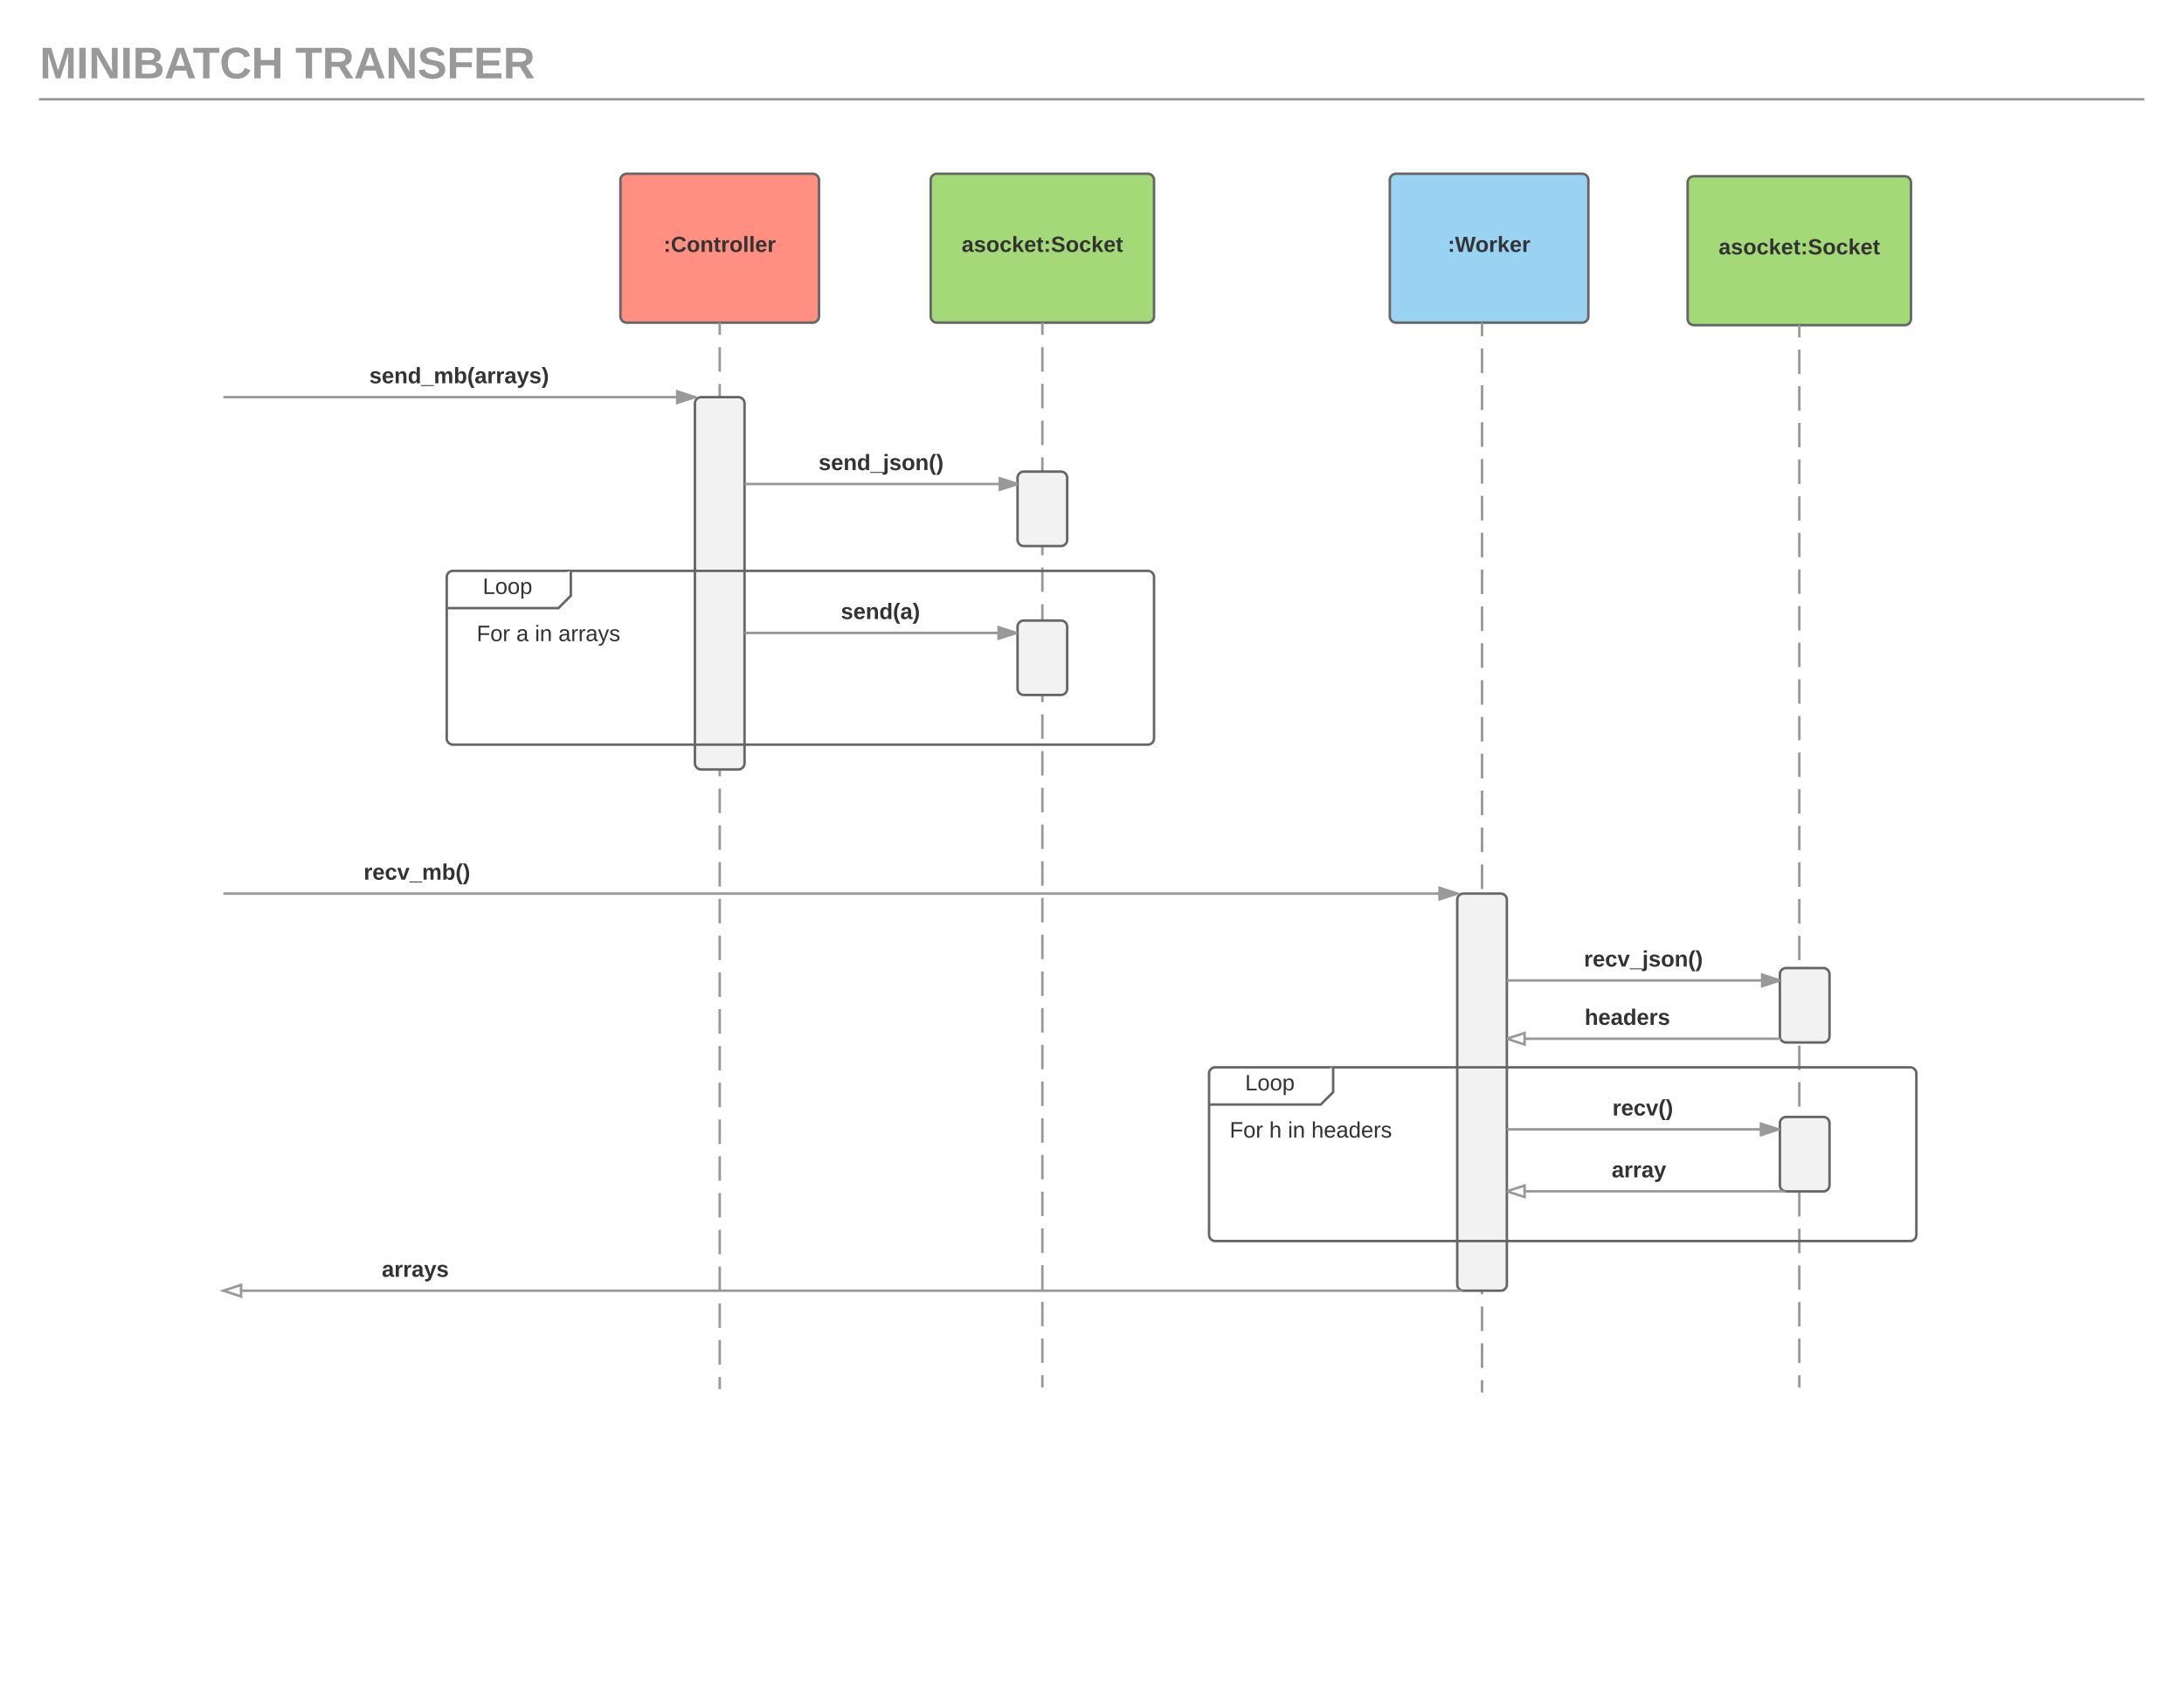 <svg xmlns="http://www.w3.org/2000/svg" xmlns:xlink="http://www.w3.org/1999/xlink" width="1760" height="1360"><g transform="translate(0 0)"><path d="M0 0h1760v1360H0z" fill="#fff"/><path d="M500 145c0-2.76 2.24-5 5-5h150c2.76 0 5 2.24 5 5v110c0 2.76-2.24 5-5 5H505c-2.76 0-5-2.24-5-5z" stroke="#666" stroke-width="2" fill="#ff8f80"/><use xlink:href="#a" transform="matrix(1,0,0,1,500,140) translate(34.716 62.972)"/><path d="M580 260v859.33" fill="none"/><path d="M580 260v9.88m0 9.87v19.76m0 9.9v19.74m0 9.88v19.75m0 9.88v19.76m0 9.88v19.76m0 9.88v19.75m0 9.88v19.75m0 9.88v19.75m0 9.88v19.77m0 9.87v19.76m0 9.88v19.75m0 9.88v19.76m0 9.88v19.76m0 9.87v19.76m0 9.88v19.76m0 9.88V744m0 9.87v19.75m0 9.88v19.76m0 9.87v19.76m0 9.87v19.75m0 9.88v19.75m0 9.88v19.76m0 9.86v19.76m0 9.88v19.75m0 9.88v19.75m0 9.88v19.75m0 9.9v19.75m0 9.87v19.76m0 9.88v9.87" stroke="#999" stroke-width="2" fill="none"/><path d="M560 325c0-2.76 2.24-5 5-5h30c2.76 0 5 2.24 5 5v290c0 2.76-2.24 5-5 5h-30c-2.76 0-5-2.24-5-5z" stroke="#666" stroke-width="2" fill="#f2f2f2"/><path d="M750 145c0-2.76 2.24-5 5-5h170c2.76 0 5 2.24 5 5v110c0 2.76-2.24 5-5 5H755c-2.76 0-5-2.24-5-5z" stroke="#666" stroke-width="2" fill="#a3d977"/><use xlink:href="#b" transform="matrix(1,0,0,1,750,140) translate(24.938 62.972)"/><path d="M840 260v858" fill="none"/><path d="M840 260v9.86m0 9.86v19.73m0 9.86v19.73m0 9.87v19.72m0 9.86v19.73m0 9.87v19.72m0 9.86v19.72m0 9.86v19.73m0 9.86v19.72m0 9.86v19.74m0 9.86v19.72m0 9.87v19.7m0 9.87v19.73m0 9.86v19.72m0 9.86v19.73m0 9.86v19.73m0 9.86v19.72m0 9.86v19.73m0 9.86v19.7m0 9.88V832m0 9.86v19.73m0 9.85v19.72m0 9.86v19.73m0 9.86v19.72m0 9.87v19.73m0 9.86v19.72m0 9.86v19.72m0 9.87v19.72m0 9.85v19.73m0 9.86v9.86" stroke="#999" stroke-width="2" fill="none"/><path d="M820 385c0-2.76 2.24-5 5-5h30c2.76 0 5 2.24 5 5v50c0 2.76-2.24 5-5 5h-30c-2.76 0-5-2.24-5-5z" stroke="#666" stroke-width="2" fill="#f2f2f2"/><path d="M600 390h220" stroke="#999" stroke-width="2" fill="none"/><path d="M820 390l-14.27 4.64v-9.28z" fill="#999"/><path d="M820 388.95v2.1L804.73 396v-12zm-13.27 4.3l10.03-3.25-10.03-3.26z" fill="#999"/><use xlink:href="#c" transform="matrix(1,0,0,1,659.65,364.4) translate(0 14.4)"/><path d="M32 37c0-2.76 2.24-5 5-5h838c2.76 0 5 2.24 5 5v38c0 2.76-2.24 5-5 5H37c-2.76 0-5-2.24-5-5z" fill="none"/><use xlink:href="#d" transform="matrix(1,0,0,1,32,32) translate(0 31.111)"/><use xlink:href="#e" transform="matrix(1,0,0,1,32,32) translate(206.025 31.111)"/><path d="M31.33 80H1728" stroke="#999" stroke-width="2" fill="none"/><path d="M820 505c0-2.76 2.24-5 5-5h30c2.76 0 5 2.24 5 5v50c0 2.76-2.24 5-5 5h-30c-2.76 0-5-2.24-5-5z" stroke="#666" stroke-width="2" fill="#f2f2f2"/><path d="M600 510h219" stroke="#999" stroke-width="2" fill="none"/><path d="M819 510l-14.27 4.64v-9.28z" fill="#999"/><path d="M820 509.27v1.46L803.73 516v-12zm-14.27 4l10.03-3.27-10.03-3.26z" fill="#999"/><use xlink:href="#f" transform="matrix(1,0,0,1,677.6,484.4) translate(0 14.4)"/><path d="M360 465c0-2.76 2.24-5 5-5h90c2.76 0 5 2.24 5 5v10c0 2.76-1.58 6.58-3.54 8.54l-2.92 2.92c-1.96 1.96-5.78 3.54-8.54 3.54h-80c-2.76 0-5-2.24-5-5z" fill="#fff"/><path d="M360 465c0-2.76 2.24-5 5-5h560c2.76 0 5 2.24 5 5v130c0 2.76-2.24 5-5 5H365c-2.76 0-5-2.24-5-5z" stroke="#666" stroke-width="2" fill="none"/><path d="M460 460v20l-10 10h-90" stroke="#666" stroke-width="2" fill="#fff"/><use xlink:href="#g" transform="matrix(1,0,0,1,368,460) translate(21 18.6)"/><use xlink:href="#h" transform="matrix(1,0,0,1,372,498) translate(12.125 18.6)"/><use xlink:href="#i" transform="matrix(1,0,0,1,372,498) translate(44.025 18.6)"/><use xlink:href="#j" transform="matrix(1,0,0,1,372,498) translate(59.025 18.6)"/><use xlink:href="#k" transform="matrix(1,0,0,1,372,498) translate(77.975 18.6)"/><path d="M180 320h380" stroke="#999" stroke-width="2" fill="none"/><path d="M560 320l-14.27 4.64v-9.28z" stroke="#999" stroke-width="2" fill="#999"/><use xlink:href="#l" transform="matrix(1,0,0,1,297.625,294.4) translate(0 14.4)"/><path d="M1120 145c0-2.76 2.24-5 5-5h150c2.76 0 5 2.24 5 5v110c0 2.76-2.24 5-5 5h-150c-2.76 0-5-2.24-5-5z" stroke="#666" stroke-width="2" fill="#99d2f2"/><use xlink:href="#m" transform="matrix(1,0,0,1,1120,140) translate(46.667 62.972)"/><path d="M1360 147c0-2.76 2.24-5 5-5h170c2.76 0 5 2.24 5 5v110c0 2.76-2.24 5-5 5h-170c-2.76 0-5-2.24-5-5z" stroke="#666" stroke-width="2" fill="#a3d977"/><use xlink:href="#b" transform="matrix(1,0,0,1,1360,142) translate(24.938 62.972)"/><path d="M1194.33 261v861" fill="none"/><path d="M1194.33 261v9.9m0 9.9v19.8m0 9.88v19.8m0 9.9v19.8m0 9.88v19.8m0 9.9v19.78m0 9.9v19.8m0 9.9v19.78m0 9.9v19.8m0 9.9v19.78m0 9.9v19.8m0 9.9v19.78m0 9.9v19.8m0 9.9v19.78m0 9.9v19.8m0 9.9v19.78m0 9.9v19.8m0 9.9v19.78m0 9.9v19.8m0 9.9V835m0 9.9v19.8m0 9.9v19.78m0 9.9v19.8m0 9.9v19.78m0 9.9v19.8m0 9.88v19.8m0 9.9v19.8m0 9.88v19.8m0 9.9v19.8m0 9.88v9.9" stroke="#999" stroke-width="2" fill="none"/><path d="M1195.33 261h-2v-1h2z" fill="#999"/><path d="M1174.33 725c0-2.76 2.24-5 5-5h30c2.76 0 5 2.24 5 5v310c0 2.76-2.24 5-5 5h-30c-2.76 0-5-2.24-5-5z" stroke="#666" stroke-width="2" fill="#f2f2f2"/><path d="M1450 262v856" fill="none"/><path d="M1450 262v9.84m0 9.84v19.68m0 9.84v19.67m0 9.84v19.7m0 9.83v19.68m0 9.85v19.68m0 9.83v19.68m0 9.84v19.68m0 9.84v19.68m0 9.84v19.67m0 9.83V567m0 9.85v19.68m0 9.84v19.68m0 9.84v19.66m0 9.84v19.68m0 9.84v19.68m0 9.84v19.67m0 9.85v19.68m0 9.84v19.68m0 9.84v19.67m0 9.84v19.68m0 9.84v19.68m0 9.84v19.68m0 9.84v19.68m0 9.83v19.68m0 9.84v19.67m0 9.84v19.7m0 9.83v19.67m0 9.84v19.68m0 9.84v9.84" stroke="#999" stroke-width="2" fill="none"/><path d="M1434.33 785c0-2.76 2.24-5 5-5h30c2.76 0 5 2.24 5 5v50c0 2.76-2.24 5-5 5h-30c-2.76 0-5-2.24-5-5z" stroke="#666" stroke-width="2" fill="#f2f2f2"/><path d="M1214.33 790h220" stroke="#999" stroke-width="2" fill="none"/><path d="M1434.33 790l-14.26 4.64v-9.28z" fill="#999"/><path d="M1434.33 788.95v2.1l-15.26 4.96v-12zm-13.26 4.3l10.03-3.25-10.03-3.26z" fill="#999"/><use xlink:href="#n" transform="matrix(1,0,0,1,1276.433,764.4) translate(0 14.4)"/><path d="M1434.33 905c0-2.76 2.24-5 5-5h30c2.76 0 5 2.24 5 5v50c0 2.76-2.24 5-5 5h-30c-2.76 0-5-2.24-5-5z" stroke="#666" stroke-width="2" fill="#f2f2f2"/><path d="M1214.33 910h219" stroke="#999" stroke-width="2" fill="none"/><path d="M1433.33 910l-14.26 4.64v-9.28z" fill="#999"/><path d="M1434.33 909.27v1.46l-16.26 5.28v-12zm-14.26 4l10.03-3.27-10.03-3.26z" fill="#999"/><use xlink:href="#o" transform="matrix(1,0,0,1,1299.383,884.4) translate(0 14.4)"/><path d="M974.33 865c0-2.76 2.24-5 5-5h90c2.76 0 5 2.24 5 5v10c0 2.76-1.58 6.58-3.53 8.54l-2.93 2.92c-1.95 1.96-5.78 3.54-8.54 3.54h-80c-2.76 0-5-2.24-5-5z" fill="#fff"/><path d="M974.33 865c0-2.76 2.24-5 5-5h560c2.76 0 5 2.24 5 5v130c0 2.76-2.24 5-5 5h-560c-2.76 0-5-2.24-5-5z" stroke="#666" stroke-width="2" fill="none"/><path d="M1074.33 860v20l-10 10h-90" stroke="#666" stroke-width="2" fill="#fff"/><use xlink:href="#g" transform="matrix(1,0,0,1,982.333,860) translate(21 18.6)"/><use xlink:href="#h" transform="matrix(1,0,0,1,986.333,898) translate(4.6 18.6)"/><use xlink:href="#p" transform="matrix(1,0,0,1,986.333,898) translate(36.5 18.6)"/><use xlink:href="#j" transform="matrix(1,0,0,1,986.333,898) translate(51.5 18.6)"/><use xlink:href="#q" transform="matrix(1,0,0,1,986.333,898) translate(70.45 18.6)"/><path d="M180 720h994.33" stroke="#999" stroke-width="2" fill="none"/><path d="M1174.33 720l-14.26 4.64v-9.28z" stroke="#999" stroke-width="2" fill="#999"/><use xlink:href="#r" transform="matrix(1,0,0,1,293.075,694.4) translate(0 14.4)"/><path d="M1435.76 959.9h-221.43" stroke="#999" stroke-width="2" fill="none"/><path d="M1436.38 959.04l2.38.77v1.1h-3v-2h.5z" fill="#999"/><path d="M1228.6 964.52l-14.27-4.63 14.27-4.65z" fill="#fff"/><path d="M1229.6 965.9l-15.27-4.96v-2.1l15.27-4.97zm-12.03-6l10.03 3.24v-6.5z" fill="#999"/><use xlink:href="#s" transform="matrix(1,0,0,1,1298.758,934.286) translate(0 14.4)"/><path d="M1433.64 836.98h-219.3" stroke="#999" stroke-width="2" fill="none"/><path d="M1434.6 836.58l1 1.4h-1.96v-2h.85z" fill="#999"/><path d="M1228.6 841.6l-14.27-4.62 14.27-4.64z" fill="#fff"/><path d="M1229.6 843l-15.27-4.97v-2.1l15.27-4.97zm-12.03-6.02l10.03 3.26v-6.52z" fill="#999"/><g><use xlink:href="#t" transform="matrix(1,0,0,1,1276.993,811.376) translate(0 14.4)"/></g><path d="M1176.1 1040H180" stroke="#999" stroke-width="2" fill="none"/><path d="M1176.38 1039.04l2.73.9v1.06h-3v-2h.25z" fill="#999"/><path d="M180 1040l14.27-4.64v9.28z" stroke="#999" stroke-width="2" fill="#fff"/><g><use xlink:href="#u" transform="matrix(1,0,0,1,307.668,1014.4) translate(0 14.4)"/></g><defs><path fill="#333" d="M35-132v-50h50v50H35zM35 0v-49h50V0H35" id="v"/><path fill="#333" d="M67-125c0 53 21 87 73 88 37 1 54-22 65-47l45 17C233-25 199 4 140 4 58 4 20-42 15-125 8-235 124-281 211-232c18 10 29 29 36 50l-46 12c-8-25-30-41-62-41-52 0-71 34-72 86" id="w"/><path fill="#333" d="M110-194c64 0 96 36 96 99 0 64-35 99-97 99-61 0-95-36-95-99 0-62 34-99 96-99zm-1 164c35 0 45-28 45-65 0-40-10-65-43-65-34 0-45 26-45 65 0 36 10 65 43 65" id="x"/><path fill="#333" d="M135-194c87-1 58 113 63 194h-50c-7-57 23-157-34-157-59 0-34 97-39 157H25l-1-190h47c2 12-1 28 3 38 12-26 28-41 61-42" id="y"/><path fill="#333" d="M115-3C79 11 28 4 28-45v-112H4v-33h27l15-45h31v45h36v33H77v99c-1 23 16 31 38 25v30" id="z"/><path fill="#333" d="M135-150c-39-12-60 13-60 57V0H25l-1-190h47c2 13-1 29 3 40 6-28 27-53 61-41v41" id="A"/><path fill="#333" d="M25 0v-261h50V0H25" id="B"/><path fill="#333" d="M185-48c-13 30-37 53-82 52C43 2 14-33 14-96s30-98 90-98c62 0 83 45 84 108H66c0 31 8 55 39 56 18 0 30-7 34-22zm-45-69c5-46-57-63-70-21-2 6-4 13-4 21h74" id="C"/><g id="a"><use transform="matrix(0.049,0,0,0.049,0,0)" xlink:href="#v"/><use transform="matrix(0.049,0,0,0.049,5.877,0)" xlink:href="#w"/><use transform="matrix(0.049,0,0,0.049,18.667,0)" xlink:href="#x"/><use transform="matrix(0.049,0,0,0.049,29.481,0)" xlink:href="#y"/><use transform="matrix(0.049,0,0,0.049,40.296,0)" xlink:href="#z"/><use transform="matrix(0.049,0,0,0.049,46.173,0)" xlink:href="#A"/><use transform="matrix(0.049,0,0,0.049,53.086,0)" xlink:href="#x"/><use transform="matrix(0.049,0,0,0.049,63.901,0)" xlink:href="#B"/><use transform="matrix(0.049,0,0,0.049,68.84,0)" xlink:href="#B"/><use transform="matrix(0.049,0,0,0.049,73.778,0)" xlink:href="#C"/><use transform="matrix(0.049,0,0,0.049,83.654,0)" xlink:href="#A"/></g><path fill="#333" d="M133-34C117-15 103 5 69 4 32 3 11-16 11-54c-1-60 55-63 116-61 1-26-3-47-28-47-18 1-26 9-28 27l-52-2c7-38 36-58 82-57s74 22 75 68l1 82c-1 14 12 18 25 15v27c-30 8-71 5-69-32zm-48 3c29 0 43-24 42-57-32 0-66-3-65 30 0 17 8 27 23 27" id="D"/><path fill="#333" d="M137-138c1-29-70-34-71-4 15 46 118 7 119 86 1 83-164 76-172 9l43-7c4 19 20 25 44 25 33 8 57-30 24-41C81-84 22-81 20-136c-2-80 154-74 161-7" id="E"/><path fill="#333" d="M190-63c-7 42-38 67-86 67-59 0-84-38-90-98-12-110 154-137 174-36l-49 2c-2-19-15-32-35-32-30 0-35 28-38 64-6 74 65 87 74 30" id="F"/><path fill="#333" d="M147 0L96-86 75-71V0H25v-261h50v150l67-79h53l-66 74L201 0h-54" id="G"/><path fill="#333" d="M169-182c-1-43-94-46-97-3 18 66 151 10 154 114 3 95-165 93-204 36-6-8-10-19-12-30l50-8c3 46 112 56 116 5-17-69-150-10-154-114-4-87 153-88 188-35 5 8 8 18 10 28" id="H"/><g id="b"><use transform="matrix(0.049,0,0,0.049,0,0)" xlink:href="#D"/><use transform="matrix(0.049,0,0,0.049,9.877,0)" xlink:href="#E"/><use transform="matrix(0.049,0,0,0.049,19.753,0)" xlink:href="#x"/><use transform="matrix(0.049,0,0,0.049,30.568,0)" xlink:href="#F"/><use transform="matrix(0.049,0,0,0.049,40.444,0)" xlink:href="#G"/><use transform="matrix(0.049,0,0,0.049,50.321,0)" xlink:href="#C"/><use transform="matrix(0.049,0,0,0.049,60.198,0)" xlink:href="#z"/><use transform="matrix(0.049,0,0,0.049,66.074,0)" xlink:href="#v"/><use transform="matrix(0.049,0,0,0.049,71.951,0)" xlink:href="#H"/><use transform="matrix(0.049,0,0,0.049,83.802,0)" xlink:href="#x"/><use transform="matrix(0.049,0,0,0.049,94.617,0)" xlink:href="#F"/><use transform="matrix(0.049,0,0,0.049,104.494,0)" xlink:href="#G"/><use transform="matrix(0.049,0,0,0.049,114.37,0)" xlink:href="#C"/><use transform="matrix(0.049,0,0,0.049,124.247,0)" xlink:href="#z"/></g><path fill="#333" d="M88-194c31-1 46 15 58 34l-1-101h50l1 261h-48c-2-10 0-23-3-31C134-8 116 4 84 4 32 4 16-41 15-95c0-56 19-97 73-99zm17 164c33 0 40-30 41-66 1-37-9-64-41-64s-38 30-39 65c0 43 13 65 39 65" id="I"/><path fill="#333" d="M-4 44V30h207v14H-4" id="J"/><path fill="#333" d="M25-224v-37h50v37H25zM75 22c2 45-34 59-81 51V38c22 5 31-5 31-27v-201h50V22" id="K"/><path fill="#333" d="M67-93c0 74 22 123 53 168H70C40 30 18-18 18-93s22-123 52-168h50c-32 44-53 94-53 168" id="L"/><path fill="#333" d="M102-93c0 74-22 123-52 168H0C30 29 54-18 53-93c0-74-22-123-53-168h50c30 45 52 94 52 168" id="M"/><g id="c"><use transform="matrix(0.05,0,0,0.05,0,0)" xlink:href="#E"/><use transform="matrix(0.05,0,0,0.05,10,0)" xlink:href="#C"/><use transform="matrix(0.05,0,0,0.05,20,0)" xlink:href="#y"/><use transform="matrix(0.05,0,0,0.05,30.95,0)" xlink:href="#I"/><use transform="matrix(0.05,0,0,0.05,41.9,0)" xlink:href="#J"/><use transform="matrix(0.05,0,0,0.05,51.9,0)" xlink:href="#K"/><use transform="matrix(0.05,0,0,0.05,56.9,0)" xlink:href="#E"/><use transform="matrix(0.05,0,0,0.05,66.9,0)" xlink:href="#x"/><use transform="matrix(0.05,0,0,0.05,77.85,0)" xlink:href="#y"/><use transform="matrix(0.05,0,0,0.05,88.8,0)" xlink:href="#L"/><use transform="matrix(0.05,0,0,0.05,94.75,0)" xlink:href="#M"/></g><path fill="#999" d="M230 0l2-204L168 0h-37L68-204 70 0H24v-248h70l56 185 57-185h69V0h-46" id="N"/><path fill="#999" d="M24 0v-248h52V0H24" id="O"/><path fill="#999" d="M175 0L67-191c6 58 2 128 3 191H24v-248h59L193-55c-6-58-2-129-3-193h46V0h-61" id="P"/><path fill="#999" d="M182-130c37 4 62 22 62 59C244 23 116-4 24 0v-248c84 5 203-23 205 63 0 31-19 50-47 55zM76-148c40-3 101 13 101-30 0-44-60-28-101-31v61zm0 110c48-3 116 14 116-37 0-48-69-32-116-35v72" id="Q"/><path fill="#999" d="M199 0l-22-63H83L61 0H9l90-248h61L250 0h-51zm-33-102l-36-108c-10 38-24 72-36 108h72" id="R"/><path fill="#999" d="M136-208V0H84v-208H4v-40h212v40h-80" id="S"/><path fill="#999" d="M67-125c0 53 21 87 73 88 37 1 54-22 65-47l45 17C233-25 199 4 140 4 58 4 20-42 15-125 8-235 124-281 211-232c18 10 29 29 36 50l-46 12c-8-25-30-41-62-41-52 0-71 34-72 86" id="T"/><path fill="#999" d="M186 0v-106H76V0H24v-248h52v99h110v-99h50V0h-50" id="U"/><g id="d"><use transform="matrix(0.099,0,0,0.099,0,0)" xlink:href="#N"/><use transform="matrix(0.099,0,0,0.099,29.531,0)" xlink:href="#O"/><use transform="matrix(0.099,0,0,0.099,39.407,0)" xlink:href="#P"/><use transform="matrix(0.099,0,0,0.099,64.988,0)" xlink:href="#O"/><use transform="matrix(0.099,0,0,0.099,74.864,0)" xlink:href="#Q"/><use transform="matrix(0.099,0,0,0.099,100.444,0)" xlink:href="#R"/><use transform="matrix(0.099,0,0,0.099,123.358,0)" xlink:href="#S"/><use transform="matrix(0.099,0,0,0.099,144.988,0)" xlink:href="#T"/><use transform="matrix(0.099,0,0,0.099,170.568,0)" xlink:href="#U"/></g><path fill="#999" d="M240-174c0 40-23 61-54 70L253 0h-59l-57-94H76V0H24v-248c93 4 217-23 216 74zM76-134c48-2 112 12 112-38 0-48-66-32-112-35v73" id="V"/><path fill="#999" d="M169-182c-1-43-94-46-97-3 18 66 151 10 154 114 3 95-165 93-204 36-6-8-10-19-12-30l50-8c3 46 112 56 116 5-17-69-150-10-154-114-4-87 153-88 188-35 5 8 8 18 10 28" id="W"/><path fill="#999" d="M76-208v77h127v40H76V0H24v-248h183v40H76" id="X"/><path fill="#999" d="M24 0v-248h195v40H76v63h132v40H76v65h150V0H24" id="Y"/><g id="e"><use transform="matrix(0.099,0,0,0.099,0,0)" xlink:href="#S"/><use transform="matrix(0.099,0,0,0.099,21.63,0)" xlink:href="#V"/><use transform="matrix(0.099,0,0,0.099,47.21,0)" xlink:href="#R"/><use transform="matrix(0.099,0,0,0.099,72.79,0)" xlink:href="#P"/><use transform="matrix(0.099,0,0,0.099,98.37,0)" xlink:href="#W"/><use transform="matrix(0.099,0,0,0.099,122.074,0)" xlink:href="#X"/><use transform="matrix(0.099,0,0,0.099,143.704,0)" xlink:href="#Y"/><use transform="matrix(0.099,0,0,0.099,167.407,0)" xlink:href="#V"/></g><g id="f"><use transform="matrix(0.05,0,0,0.05,0,0)" xlink:href="#E"/><use transform="matrix(0.05,0,0,0.05,10,0)" xlink:href="#C"/><use transform="matrix(0.05,0,0,0.05,20,0)" xlink:href="#y"/><use transform="matrix(0.05,0,0,0.05,30.95,0)" xlink:href="#I"/><use transform="matrix(0.05,0,0,0.05,41.9,0)" xlink:href="#L"/><use transform="matrix(0.05,0,0,0.05,47.85,0)" xlink:href="#D"/><use transform="matrix(0.05,0,0,0.05,57.85,0)" xlink:href="#M"/></g><path fill="#333" d="M30 0v-248h33v221h125V0H30" id="Z"/><path fill="#333" d="M100-194c62-1 85 37 85 99 1 63-27 99-86 99S16-35 15-95c0-66 28-99 85-99zM99-20c44 1 53-31 53-75 0-43-8-75-51-75s-53 32-53 75 10 74 51 75" id="aa"/><path fill="#333" d="M115-194c55 1 70 41 70 98S169 2 115 4C84 4 66-9 55-30l1 105H24l-1-265h31l2 30c10-21 28-34 59-34zm-8 174c40 0 45-34 45-75s-6-73-45-74c-42 0-51 32-51 76 0 43 10 73 51 73" id="ab"/><g id="g"><use transform="matrix(0.05,0,0,0.05,0,0)" xlink:href="#Z"/><use transform="matrix(0.05,0,0,0.05,10,0)" xlink:href="#aa"/><use transform="matrix(0.05,0,0,0.05,20,0)" xlink:href="#aa"/><use transform="matrix(0.05,0,0,0.05,30,0)" xlink:href="#ab"/></g><path fill="#333" d="M63-220v92h138v28H63V0H30v-248h175v28H63" id="ac"/><path fill="#333" d="M114-163C36-179 61-72 57 0H25l-1-190h30c1 12-1 29 2 39 6-27 23-49 58-41v29" id="ad"/><g id="h"><use transform="matrix(0.05,0,0,0.05,0,0)" xlink:href="#ac"/><use transform="matrix(0.05,0,0,0.05,10.95,0)" xlink:href="#aa"/><use transform="matrix(0.05,0,0,0.05,20.95,0)" xlink:href="#ad"/></g><path fill="#333" d="M141-36C126-15 110 5 73 4 37 3 15-17 15-53c-1-64 63-63 125-63 3-35-9-54-41-54-24 1-41 7-42 31l-33-3c5-37 33-52 76-52 45 0 72 20 72 64v82c-1 20 7 32 28 27v20c-31 9-61-2-59-35zM48-53c0 20 12 33 32 33 41-3 63-29 60-74-43 2-92-5-92 41" id="ae"/><use transform="matrix(0.05,0,0,0.05,0,0)" xlink:href="#ae" id="i"/><path fill="#333" d="M24-231v-30h32v30H24zM24 0v-190h32V0H24" id="af"/><path fill="#333" d="M117-194c89-4 53 116 60 194h-32v-121c0-31-8-49-39-48C34-167 62-67 57 0H25l-1-190h30c1 10-1 24 2 32 11-22 29-35 61-36" id="ag"/><g id="j"><use transform="matrix(0.05,0,0,0.05,0,0)" xlink:href="#af"/><use transform="matrix(0.05,0,0,0.05,3.95,0)" xlink:href="#ag"/></g><path fill="#333" d="M179-190L93 31C79 59 56 82 12 73V49c39 6 53-20 64-50L1-190h34L92-34l54-156h33" id="ah"/><path fill="#333" d="M135-143c-3-34-86-38-87 0 15 53 115 12 119 90S17 21 10-45l28-5c4 36 97 45 98 0-10-56-113-15-118-90-4-57 82-63 122-42 12 7 21 19 24 35" id="ai"/><g id="k"><use transform="matrix(0.05,0,0,0.05,0,0)" xlink:href="#ae"/><use transform="matrix(0.05,0,0,0.05,10,0)" xlink:href="#ad"/><use transform="matrix(0.05,0,0,0.05,15.95,0)" xlink:href="#ad"/><use transform="matrix(0.05,0,0,0.05,21.9,0)" xlink:href="#ae"/><use transform="matrix(0.05,0,0,0.05,31.9,0)" xlink:href="#ah"/><use transform="matrix(0.05,0,0,0.05,40.9,0)" xlink:href="#ai"/></g><path fill="#333" d="M220-157c-53 9-28 100-34 157h-49v-107c1-27-5-49-29-50C55-147 81-57 75 0H25l-1-190h47c2 12-1 28 3 38 10-53 101-56 108 0 13-22 24-43 59-42 82 1 51 116 57 194h-49v-107c-1-25-5-48-29-50" id="aj"/><path fill="#333" d="M135-194c52 0 70 43 70 98 0 56-19 99-73 100-30 1-46-15-58-35L72 0H24l1-261h50v104c11-23 29-37 60-37zM114-30c31 0 40-27 40-66 0-37-7-63-39-63s-41 28-41 65c0 36 8 64 40 64" id="ak"/><path fill="#333" d="M123 10C108 53 80 86 19 72V37c35 8 53-11 59-39L3-190h52l48 148c12-52 28-100 44-148h51" id="al"/><g id="l"><use transform="matrix(0.05,0,0,0.05,0,0)" xlink:href="#E"/><use transform="matrix(0.05,0,0,0.05,10,0)" xlink:href="#C"/><use transform="matrix(0.05,0,0,0.05,20,0)" xlink:href="#y"/><use transform="matrix(0.05,0,0,0.05,30.95,0)" xlink:href="#I"/><use transform="matrix(0.05,0,0,0.05,41.9,0)" xlink:href="#J"/><use transform="matrix(0.05,0,0,0.05,51.9,0)" xlink:href="#aj"/><use transform="matrix(0.05,0,0,0.05,67.9,0)" xlink:href="#ak"/><use transform="matrix(0.05,0,0,0.05,78.85,0)" xlink:href="#L"/><use transform="matrix(0.05,0,0,0.05,84.8,0)" xlink:href="#D"/><use transform="matrix(0.05,0,0,0.05,94.8,0)" xlink:href="#A"/><use transform="matrix(0.05,0,0,0.05,101.8,0)" xlink:href="#A"/><use transform="matrix(0.05,0,0,0.05,108.8,0)" xlink:href="#D"/><use transform="matrix(0.05,0,0,0.05,118.8,0)" xlink:href="#al"/><use transform="matrix(0.05,0,0,0.05,128.8,0)" xlink:href="#E"/><use transform="matrix(0.05,0,0,0.05,138.8,0)" xlink:href="#M"/></g><path fill="#333" d="M275 0h-61l-44-196L126 0H64L0-248h53L97-49l45-199h58l43 199 44-199h52" id="am"/><g id="m"><use transform="matrix(0.049,0,0,0.049,0,0)" xlink:href="#v"/><use transform="matrix(0.049,0,0,0.049,5.877,0)" xlink:href="#am"/><use transform="matrix(0.049,0,0,0.049,22.272,0)" xlink:href="#x"/><use transform="matrix(0.049,0,0,0.049,33.086,0)" xlink:href="#A"/><use transform="matrix(0.049,0,0,0.049,40,0)" xlink:href="#G"/><use transform="matrix(0.049,0,0,0.049,49.877,0)" xlink:href="#C"/><use transform="matrix(0.049,0,0,0.049,59.753,0)" xlink:href="#A"/></g><path fill="#333" d="M128 0H69L1-190h53L99-40l48-150h52" id="an"/><g id="n"><use transform="matrix(0.05,0,0,0.05,0,0)" xlink:href="#A"/><use transform="matrix(0.05,0,0,0.05,7,0)" xlink:href="#C"/><use transform="matrix(0.05,0,0,0.05,17,0)" xlink:href="#F"/><use transform="matrix(0.05,0,0,0.05,27,0)" xlink:href="#an"/><use transform="matrix(0.05,0,0,0.05,37,0)" xlink:href="#J"/><use transform="matrix(0.05,0,0,0.05,47,0)" xlink:href="#K"/><use transform="matrix(0.05,0,0,0.05,52,0)" xlink:href="#E"/><use transform="matrix(0.05,0,0,0.05,62,0)" xlink:href="#x"/><use transform="matrix(0.05,0,0,0.05,72.95,0)" xlink:href="#y"/><use transform="matrix(0.05,0,0,0.05,83.9,0)" xlink:href="#L"/><use transform="matrix(0.05,0,0,0.05,89.85,0)" xlink:href="#M"/></g><g id="o"><use transform="matrix(0.05,0,0,0.05,0,0)" xlink:href="#A"/><use transform="matrix(0.05,0,0,0.05,7,0)" xlink:href="#C"/><use transform="matrix(0.05,0,0,0.05,17,0)" xlink:href="#F"/><use transform="matrix(0.05,0,0,0.05,27,0)" xlink:href="#an"/><use transform="matrix(0.05,0,0,0.05,37,0)" xlink:href="#L"/><use transform="matrix(0.05,0,0,0.05,42.95,0)" xlink:href="#M"/></g><path fill="#333" d="M106-169C34-169 62-67 57 0H25v-261h32l-1 103c12-21 28-36 61-36 89 0 53 116 60 194h-32v-121c2-32-8-49-39-48" id="ao"/><use transform="matrix(0.05,0,0,0.05,0,0)" xlink:href="#ao" id="p"/><path fill="#333" d="M100-194c63 0 86 42 84 106H49c0 40 14 67 53 68 26 1 43-12 49-29l28 8c-11 28-37 45-77 45C44 4 14-33 15-96c1-61 26-98 85-98zm52 81c6-60-76-77-97-28-3 7-6 17-6 28h103" id="ap"/><path fill="#333" d="M85-194c31 0 48 13 60 33l-1-100h32l1 261h-30c-2-10 0-23-3-31C134-8 116 4 85 4 32 4 16-35 15-94c0-66 23-100 70-100zm9 24c-40 0-46 34-46 75 0 40 6 74 45 74 42 0 51-32 51-76 0-42-9-74-50-73" id="aq"/><g id="q"><use transform="matrix(0.05,0,0,0.05,0,0)" xlink:href="#ao"/><use transform="matrix(0.05,0,0,0.05,10,0)" xlink:href="#ap"/><use transform="matrix(0.05,0,0,0.05,20,0)" xlink:href="#ae"/><use transform="matrix(0.05,0,0,0.05,30,0)" xlink:href="#aq"/><use transform="matrix(0.05,0,0,0.05,40,0)" xlink:href="#ap"/><use transform="matrix(0.05,0,0,0.05,50,0)" xlink:href="#ad"/><use transform="matrix(0.05,0,0,0.05,55.95,0)" xlink:href="#ai"/></g><g id="r"><use transform="matrix(0.05,0,0,0.05,0,0)" xlink:href="#A"/><use transform="matrix(0.05,0,0,0.05,7,0)" xlink:href="#C"/><use transform="matrix(0.05,0,0,0.05,17,0)" xlink:href="#F"/><use transform="matrix(0.05,0,0,0.05,27,0)" xlink:href="#an"/><use transform="matrix(0.05,0,0,0.05,37,0)" xlink:href="#J"/><use transform="matrix(0.05,0,0,0.05,47,0)" xlink:href="#aj"/><use transform="matrix(0.05,0,0,0.05,63,0)" xlink:href="#ak"/><use transform="matrix(0.05,0,0,0.05,73.95,0)" xlink:href="#L"/><use transform="matrix(0.05,0,0,0.05,79.9,0)" xlink:href="#M"/></g><g id="s"><use transform="matrix(0.05,0,0,0.05,0,0)" xlink:href="#D"/><use transform="matrix(0.05,0,0,0.05,10,0)" xlink:href="#A"/><use transform="matrix(0.05,0,0,0.05,17,0)" xlink:href="#A"/><use transform="matrix(0.05,0,0,0.05,24,0)" xlink:href="#D"/><use transform="matrix(0.05,0,0,0.05,34,0)" xlink:href="#al"/></g><path fill="#333" d="M114-157C55-157 80-60 75 0H25v-261h50l-1 109c12-26 28-41 61-42 86-1 58 113 63 194h-50c-7-57 23-157-34-157" id="ar"/><g id="t"><use transform="matrix(0.05,0,0,0.05,0,0)" xlink:href="#ar"/><use transform="matrix(0.05,0,0,0.05,10.95,0)" xlink:href="#C"/><use transform="matrix(0.05,0,0,0.05,20.95,0)" xlink:href="#D"/><use transform="matrix(0.05,0,0,0.05,30.95,0)" xlink:href="#I"/><use transform="matrix(0.05,0,0,0.05,41.9,0)" xlink:href="#C"/><use transform="matrix(0.05,0,0,0.05,51.9,0)" xlink:href="#A"/><use transform="matrix(0.05,0,0,0.05,58.9,0)" xlink:href="#E"/></g><g id="u"><use transform="matrix(0.05,0,0,0.05,0,0)" xlink:href="#D"/><use transform="matrix(0.05,0,0,0.05,10,0)" xlink:href="#A"/><use transform="matrix(0.05,0,0,0.05,17,0)" xlink:href="#A"/><use transform="matrix(0.05,0,0,0.05,24,0)" xlink:href="#D"/><use transform="matrix(0.05,0,0,0.05,34,0)" xlink:href="#al"/><use transform="matrix(0.05,0,0,0.05,44,0)" xlink:href="#E"/></g></defs></g></svg>